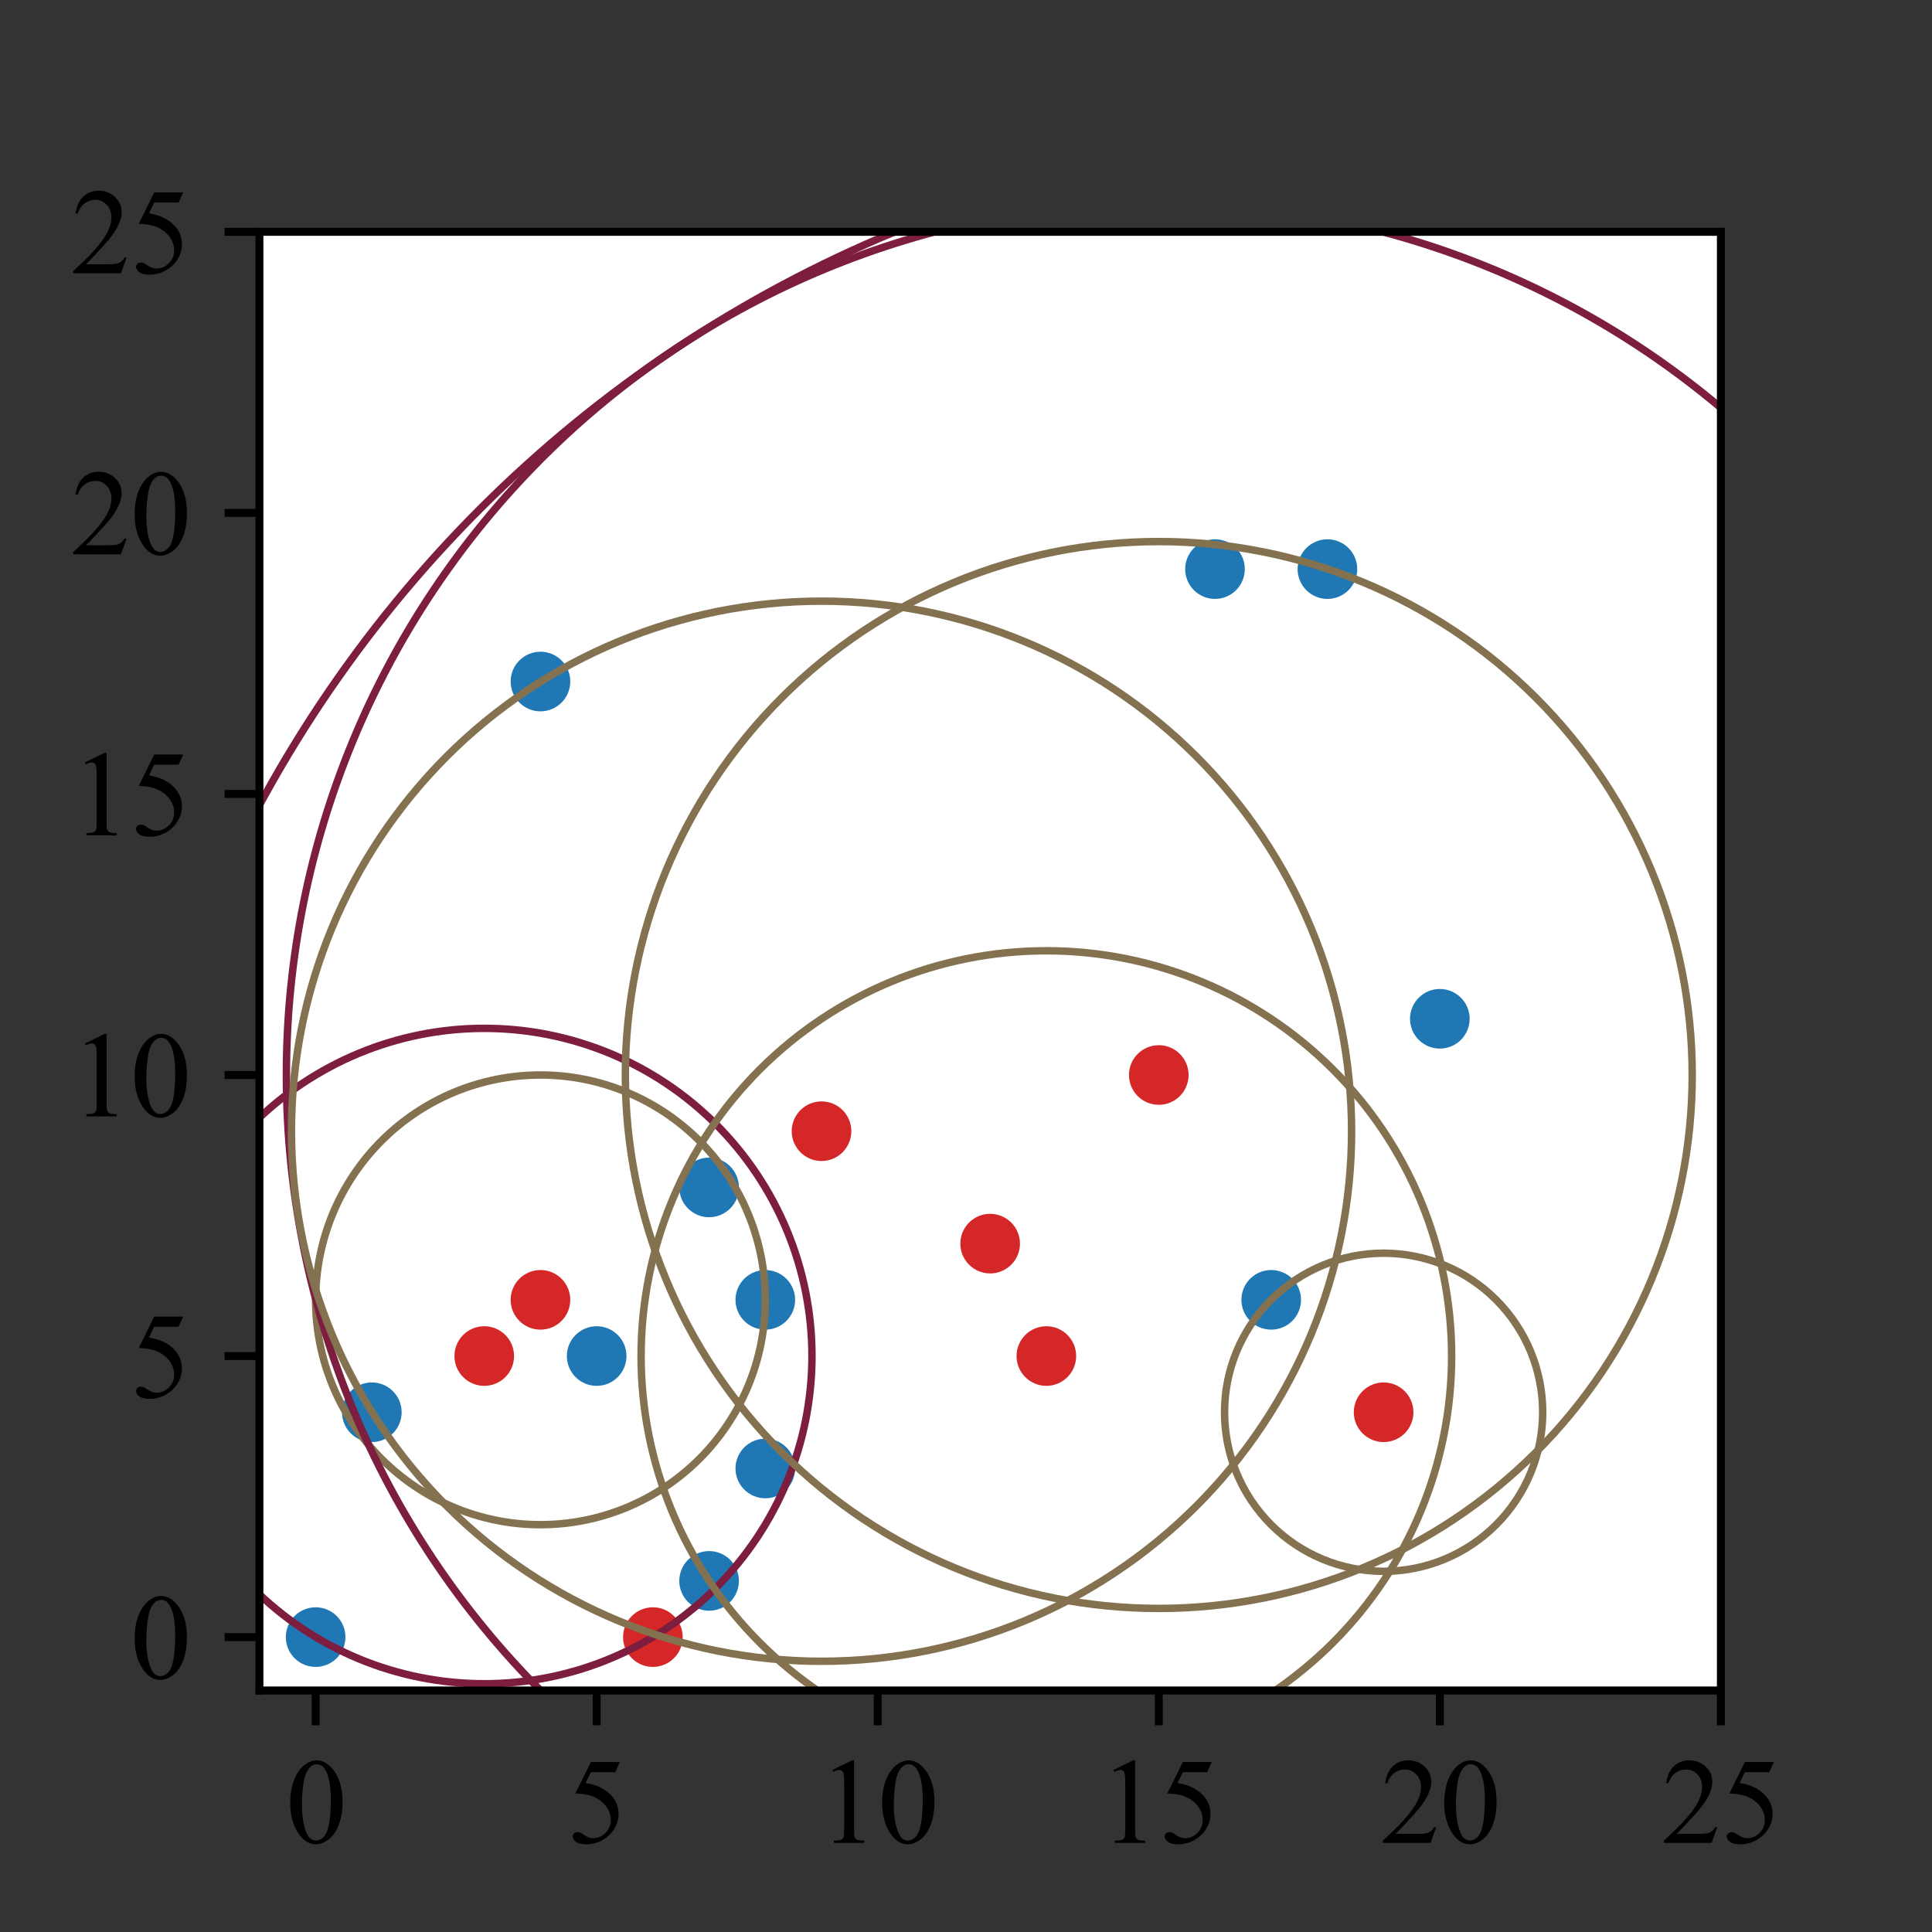 <?xml version="1.0" encoding="utf-8" standalone="no"?>
<!DOCTYPE svg PUBLIC "-//W3C//DTD SVG 1.1//EN"
  "http://www.w3.org/Graphics/SVG/1.1/DTD/svg11.dtd">
<svg xmlns:xlink="http://www.w3.org/1999/xlink" width="194.4pt" height="194.4pt" viewBox="0 0 194.4 194.4" xmlns="http://www.w3.org/2000/svg" version="1.1">
 <rect x="0" y="0" width="194.4" height="194.4" fill="#333333" stroke="none"/>
 <defs>
  <style type="text/css">*{stroke-linejoin: round; stroke-linecap: butt}</style>
 </defs>
 <g id="figure_1">
  <g id="patch_1">
   <path d="M 0 194.4 
L 194.4 194.4 
L 194.4 0 
L 0 0 
L 0 194.4 
z
" style="fill: none"/>
  </g>
  <g id="axes_1">
   <g id="patch_2">
    <path d="M 26.103 170.1 
L 173.157 170.1 
L 173.157 23.328 
L 26.103 23.328 
z
" style="fill: #ffffff"/>
   </g>
   <g id="PathCollection_1">
    <defs>
     <path id="C0_0_8d2ed46693" d="M 0 3 
C 0.796 3 1.559 2.684 2.121 2.121 
C 2.684 1.559 3 0.796 3 -0 
C 3 -0.796 2.684 -1.559 2.121 -2.121 
C 1.559 -2.684 0.796 -3 0 -3 
C -0.796 -3 -1.559 -2.684 -2.121 -2.121 
C -2.684 -1.559 -3 -0.796 -3 0 
C -3 0.796 -2.684 1.559 -2.121 2.121 
C -1.559 2.684 -0.796 3 0 3 
z
"/>
    </defs>
    <g clip-path="url(#p0b5343e1fb)">
     <use xlink:href="#C0_0_8d2ed46693" x="105.286" y="136.447" style="fill: #d62728"/>
    </g>
    <g clip-path="url(#p0b5343e1fb)">
     <use xlink:href="#C0_0_8d2ed46693" x="139.222" y="142.103" style="fill: #d62728"/>
    </g>
    <g clip-path="url(#p0b5343e1fb)">
     <use xlink:href="#C0_0_8d2ed46693" x="65.694" y="164.727" style="fill: #d62728"/>
    </g>
    <g clip-path="url(#p0b5343e1fb)">
     <use xlink:href="#C0_0_8d2ed46693" x="99.63" y="125.135" style="fill: #d62728"/>
    </g>
    <g clip-path="url(#p0b5343e1fb)">
     <use xlink:href="#C0_0_8d2ed46693" x="127.91" y="130.791" style="fill: #1f77b4"/>
    </g>
    <g clip-path="url(#p0b5343e1fb)">
     <use xlink:href="#C0_0_8d2ed46693" x="116.598" y="108.167" style="fill: #d62728"/>
    </g>
    <g clip-path="url(#p0b5343e1fb)">
     <use xlink:href="#C0_0_8d2ed46693" x="122.254" y="57.264" style="fill: #1f77b4"/>
    </g>
    <g clip-path="url(#p0b5343e1fb)">
     <use xlink:href="#C0_0_8d2ed46693" x="54.382" y="68.576" style="fill: #1f77b4"/>
    </g>
    <g clip-path="url(#p0b5343e1fb)">
     <use xlink:href="#C0_0_8d2ed46693" x="71.35" y="159.071" style="fill: #1f77b4"/>
    </g>
    <g clip-path="url(#p0b5343e1fb)">
     <use xlink:href="#C0_0_8d2ed46693" x="144.878" y="102.511" style="fill: #1f77b4"/>
    </g>
    <g clip-path="url(#p0b5343e1fb)">
     <use xlink:href="#C0_0_8d2ed46693" x="77.006" y="147.759" style="fill: #1f77b4"/>
    </g>
    <g clip-path="url(#p0b5343e1fb)">
     <use xlink:href="#C0_0_8d2ed46693" x="82.662" y="113.823" style="fill: #d62728"/>
    </g>
    <g clip-path="url(#p0b5343e1fb)">
     <use xlink:href="#C0_0_8d2ed46693" x="48.726" y="136.447" style="fill: #d62728"/>
    </g>
    <g clip-path="url(#p0b5343e1fb)">
     <use xlink:href="#C0_0_8d2ed46693" x="133.566" y="57.264" style="fill: #1f77b4"/>
    </g>
    <g clip-path="url(#p0b5343e1fb)">
     <use xlink:href="#C0_0_8d2ed46693" x="37.415" y="142.103" style="fill: #1f77b4"/>
    </g>
    <g clip-path="url(#p0b5343e1fb)">
     <use xlink:href="#C0_0_8d2ed46693" x="71.35" y="119.479" style="fill: #1f77b4"/>
    </g>
    <g clip-path="url(#p0b5343e1fb)">
     <use xlink:href="#C0_0_8d2ed46693" x="77.006" y="130.791" style="fill: #1f77b4"/>
    </g>
    <g clip-path="url(#p0b5343e1fb)">
     <use xlink:href="#C0_0_8d2ed46693" x="60.038" y="136.447" style="fill: #1f77b4"/>
    </g>
    <g clip-path="url(#p0b5343e1fb)">
     <use xlink:href="#C0_0_8d2ed46693" x="31.759" y="164.727" style="fill: #1f77b4"/>
    </g>
    <g clip-path="url(#p0b5343e1fb)">
     <use xlink:href="#C0_0_8d2ed46693" x="54.382" y="130.791" style="fill: #d62728"/>
    </g>
   </g>
   <g id="PathCollection_2"/>
   <g id="PathCollection_3"/>
   <g id="patch_3">
    <path d="M 139.222 270.663 
C 173.316 270.663 206.019 257.117 230.127 233.009 
C 254.236 208.9 267.782 176.197 267.782 142.103 
C 267.782 108.009 254.236 75.306 230.127 51.198 
C 206.019 27.089 173.316 13.543 139.222 13.543 
C 105.127 13.543 72.425 27.089 48.316 51.198 
C 24.208 75.306 10.662 108.009 10.662 142.103 
C 10.662 176.197 24.208 208.9 48.316 233.009 
C 72.425 257.117 105.127 270.663 139.222 270.663 
" clip-path="url(#p0b5343e1fb)" style="fill: none; stroke: #7d1d3f; stroke-width: 0.75; stroke-linejoin: miter"/>
   </g>
   <g id="patch_4">
    <path d="M 139.222 158.109 
C 143.467 158.109 147.538 156.423 150.54 153.421 
C 153.541 150.42 155.228 146.348 155.228 142.103 
C 155.228 137.858 153.541 133.786 150.54 130.785 
C 147.538 127.783 143.467 126.097 139.222 126.097 
C 134.977 126.097 130.905 127.783 127.903 130.785 
C 124.902 133.786 123.215 137.858 123.215 142.103 
C 123.215 146.348 124.902 150.42 127.903 153.421 
C 130.905 156.423 134.977 158.109 139.222 158.109 
L 139.222 158.109 
z
" clip-path="url(#p0b5343e1fb)" style="fill: none; stroke: #84714f; stroke-width: 0.75; stroke-linejoin: miter"/>
   </g>
   <g id="patch_5">
    <path d="M 48.726 169.421 
C 57.471 169.421 65.859 165.947 72.043 159.763 
C 78.226 153.58 81.701 145.192 81.701 136.447 
C 81.701 127.702 78.226 119.314 72.043 113.131 
C 65.859 106.947 57.471 103.473 48.726 103.473 
C 39.982 103.473 31.594 106.947 25.41 113.131 
C 19.227 119.314 15.752 127.702 15.752 136.447 
C 15.752 145.192 19.227 153.58 25.41 159.763 
C 31.594 165.947 39.982 169.421 48.726 169.421 
L 48.726 169.421 
z
" clip-path="url(#p0b5343e1fb)" style="fill: none; stroke: #7d1d3f; stroke-width: 0.75; stroke-linejoin: miter"/>
   </g>
   <g id="patch_6">
    <path d="M 54.382 153.415 
C 60.382 153.415 66.137 151.031 70.38 146.789 
C 74.622 142.546 77.006 136.791 77.006 130.791 
C 77.006 124.791 74.622 119.036 70.38 114.794 
C 66.137 110.551 60.382 108.167 54.382 108.167 
C 48.382 108.167 42.627 110.551 38.385 114.794 
C 34.142 119.036 31.759 124.791 31.759 130.791 
C 31.759 136.791 34.142 142.546 38.385 146.789 
C 42.627 151.031 48.382 153.415 54.382 153.415 
L 54.382 153.415 
z
" clip-path="url(#p0b5343e1fb)" style="fill: none; stroke: #84714f; stroke-width: 0.75; stroke-linejoin: miter"/>
   </g>
   <g id="patch_7">
    <path d="M 116.598 195.948 
C 139.877 195.948 162.207 186.699 178.668 170.237 
C 195.129 153.776 204.378 131.447 204.378 108.167 
C 204.378 84.888 195.129 62.558 178.668 46.097 
C 162.207 29.636 139.877 20.387 116.598 20.387 
C 93.318 20.387 70.989 29.636 54.528 46.097 
C 38.067 62.558 28.817 84.888 28.817 108.167 
C 28.817 131.447 38.067 153.776 54.528 170.237 
C 70.989 186.699 93.318 195.948 116.598 195.948 
" clip-path="url(#p0b5343e1fb)" style="fill: none; stroke: #7d1d3f; stroke-width: 0.75; stroke-linejoin: miter"/>
   </g>
   <g id="patch_8">
    <path d="M 105.286 177.227 
C 116.101 177.227 126.474 172.93 134.121 165.282 
C 141.769 157.635 146.065 147.262 146.065 136.447 
C 146.065 125.632 141.769 115.259 134.121 107.612 
C 126.474 99.964 116.101 95.668 105.286 95.668 
C 94.471 95.668 84.098 99.964 76.451 107.612 
C 68.803 115.259 64.507 125.632 64.507 136.447 
C 64.507 147.262 68.803 157.635 76.451 165.282 
C 84.098 172.93 94.471 177.227 105.286 177.227 
L 105.286 177.227 
z
" clip-path="url(#p0b5343e1fb)" style="fill: none; stroke: #84714f; stroke-width: 0.75; stroke-linejoin: miter"/>
   </g>
   <g id="patch_9">
    <path d="M 116.598 161.842 
C 130.833 161.842 144.486 156.187 154.552 146.121 
C 164.617 136.056 170.273 122.402 170.273 108.167 
C 170.273 93.933 164.617 80.279 154.552 70.213 
C 144.486 60.148 130.833 54.492 116.598 54.492 
C 102.363 54.492 88.709 60.148 78.644 70.213 
C 68.578 80.279 62.923 93.933 62.923 108.167 
C 62.923 122.402 68.578 136.056 78.644 146.121 
C 88.709 156.187 102.363 161.842 116.598 161.842 
L 116.598 161.842 
z
" clip-path="url(#p0b5343e1fb)" style="fill: none; stroke: #84714f; stroke-width: 0.75; stroke-linejoin: miter"/>
   </g>
   <g id="patch_10">
    <path d="M 82.662 167.159 
C 96.807 167.159 110.374 161.539 120.376 151.537 
C 130.378 141.535 135.998 127.968 135.998 113.823 
C 135.998 99.678 130.378 86.111 120.376 76.109 
C 110.374 66.107 96.807 60.488 82.662 60.488 
C 68.517 60.488 54.95 66.107 44.948 76.109 
C 34.946 86.111 29.326 99.678 29.326 113.823 
C 29.326 127.968 34.946 141.535 44.948 151.537 
C 54.95 161.539 68.517 167.159 82.662 167.159 
L 82.662 167.159 
z
" clip-path="url(#p0b5343e1fb)" style="fill: none; stroke: #84714f; stroke-width: 0.75; stroke-linejoin: miter"/>
   </g>
   <g id="matplotlib.axis_1">
    <g id="xtick_1">
     <g id="line2d_1">
      <defs>
       <path id="m7e43ad2885" d="M 0 0 
L 0 3.5 
" style="stroke: #000000; stroke-width: 0.8"/>
      </defs>
      <g>
       <use xlink:href="#m7e43ad2885" x="31.759" y="170.1" style="stroke: #000000; stroke-width: 0.8"/>
      </g>
     </g>
     <g id="text_1">
      <!-- 0 -->
      <g transform="translate(28.759 185.433)scale(0.12 -0.12)">
       <defs>
        <path id="TimesNewRomanPSMT-30" d="M 231 2094 
Q 231 2819 450 3342 
Q 669 3866 1031 4122 
Q 1313 4325 1613 4325 
Q 2100 4325 2488 3828 
Q 2972 3213 2972 2159 
Q 2972 1422 2759 906 
Q 2547 391 2217 158 
Q 1888 -75 1581 -75 
Q 975 -75 572 641 
Q 231 1244 231 2094 
z
M 844 2016 
Q 844 1141 1059 588 
Q 1238 122 1591 122 
Q 1759 122 1940 273 
Q 2122 425 2216 781 
Q 2359 1319 2359 2297 
Q 2359 3022 2209 3506 
Q 2097 3866 1919 4016 
Q 1791 4119 1609 4119 
Q 1397 4119 1231 3928 
Q 1006 3669 925 3112 
Q 844 2556 844 2016 
z
" transform="scale(0.016)"/>
       </defs>
       <use xlink:href="#TimesNewRomanPSMT-30"/>
      </g>
     </g>
    </g>
    <g id="xtick_2">
     <g id="line2d_2">
      <g>
       <use xlink:href="#m7e43ad2885" x="60.038" y="170.1" style="stroke: #000000; stroke-width: 0.8"/>
      </g>
     </g>
     <g id="text_2">
      <!-- 5 -->
      <g transform="translate(57.038 185.433)scale(0.12 -0.12)">
       <defs>
        <path id="TimesNewRomanPSMT-35" d="M 2778 4238 
L 2534 3706 
L 1259 3706 
L 981 3138 
Q 1809 3016 2294 2522 
Q 2709 2097 2709 1522 
Q 2709 1188 2573 903 
Q 2438 619 2231 419 
Q 2025 219 1772 97 
Q 1413 -75 1034 -75 
Q 653 -75 479 54 
Q 306 184 306 341 
Q 306 428 378 495 
Q 450 563 559 563 
Q 641 563 702 538 
Q 763 513 909 409 
Q 1144 247 1384 247 
Q 1750 247 2026 523 
Q 2303 800 2303 1197 
Q 2303 1581 2056 1914 
Q 1809 2247 1375 2428 
Q 1034 2569 447 2591 
L 1259 4238 
L 2778 4238 
z
" transform="scale(0.016)"/>
       </defs>
       <use xlink:href="#TimesNewRomanPSMT-35"/>
      </g>
     </g>
    </g>
    <g id="xtick_3">
     <g id="line2d_3">
      <g>
       <use xlink:href="#m7e43ad2885" x="88.318" y="170.1" style="stroke: #000000; stroke-width: 0.8"/>
      </g>
     </g>
     <g id="text_3">
      <!-- 10 -->
      <g transform="translate(82.318 185.433)scale(0.12 -0.12)">
       <defs>
        <path id="TimesNewRomanPSMT-31" d="M 750 3822 
L 1781 4325 
L 1884 4325 
L 1884 747 
Q 1884 391 1914 303 
Q 1944 216 2037 169 
Q 2131 122 2419 116 
L 2419 0 
L 825 0 
L 825 116 
Q 1125 122 1212 167 
Q 1300 213 1334 289 
Q 1369 366 1369 747 
L 1369 3034 
Q 1369 3497 1338 3628 
Q 1316 3728 1258 3775 
Q 1200 3822 1119 3822 
Q 1003 3822 797 3725 
L 750 3822 
z
" transform="scale(0.016)"/>
       </defs>
       <use xlink:href="#TimesNewRomanPSMT-31"/>
       <use xlink:href="#TimesNewRomanPSMT-30" x="50"/>
      </g>
     </g>
    </g>
    <g id="xtick_4">
     <g id="line2d_4">
      <g>
       <use xlink:href="#m7e43ad2885" x="116.598" y="170.1" style="stroke: #000000; stroke-width: 0.8"/>
      </g>
     </g>
     <g id="text_4">
      <!-- 15 -->
      <g transform="translate(110.598 185.433)scale(0.12 -0.12)">
       <use xlink:href="#TimesNewRomanPSMT-31"/>
       <use xlink:href="#TimesNewRomanPSMT-35" x="50"/>
      </g>
     </g>
    </g>
    <g id="xtick_5">
     <g id="line2d_5">
      <g>
       <use xlink:href="#m7e43ad2885" x="144.878" y="170.1" style="stroke: #000000; stroke-width: 0.8"/>
      </g>
     </g>
     <g id="text_5">
      <!-- 20 -->
      <g transform="translate(138.878 185.433)scale(0.12 -0.12)">
       <defs>
        <path id="TimesNewRomanPSMT-32" d="M 2934 816 
L 2638 0 
L 138 0 
L 138 116 
Q 1241 1122 1691 1759 
Q 2141 2397 2141 2925 
Q 2141 3328 1894 3587 
Q 1647 3847 1303 3847 
Q 991 3847 742 3664 
Q 494 3481 375 3128 
L 259 3128 
Q 338 3706 661 4015 
Q 984 4325 1469 4325 
Q 1984 4325 2329 3994 
Q 2675 3663 2675 3213 
Q 2675 2891 2525 2569 
Q 2294 2063 1775 1497 
Q 997 647 803 472 
L 1909 472 
Q 2247 472 2383 497 
Q 2519 522 2628 598 
Q 2738 675 2819 816 
L 2934 816 
z
" transform="scale(0.016)"/>
       </defs>
       <use xlink:href="#TimesNewRomanPSMT-32"/>
       <use xlink:href="#TimesNewRomanPSMT-30" x="50"/>
      </g>
     </g>
    </g>
    <g id="xtick_6">
     <g id="line2d_6">
      <g>
       <use xlink:href="#m7e43ad2885" x="173.157" y="170.1" style="stroke: #000000; stroke-width: 0.8"/>
      </g>
     </g>
     <g id="text_6">
      <!-- 25 -->
      <g transform="translate(167.157 185.433)scale(0.12 -0.12)">
       <use xlink:href="#TimesNewRomanPSMT-32"/>
       <use xlink:href="#TimesNewRomanPSMT-35" x="50"/>
      </g>
     </g>
    </g>
   </g>
   <g id="matplotlib.axis_2">
    <g id="ytick_1">
     <g id="line2d_7">
      <defs>
       <path id="md6f735be55" d="M 0 0 
L -3.5 0 
" style="stroke: #000000; stroke-width: 0.8"/>
      </defs>
      <g>
       <use xlink:href="#md6f735be55" x="26.103" y="164.727" style="stroke: #000000; stroke-width: 0.8"/>
      </g>
     </g>
     <g id="text_7">
      <!-- 0 -->
      <g transform="translate(13.103 168.893)scale(0.12 -0.12)">
       <use xlink:href="#TimesNewRomanPSMT-30"/>
      </g>
     </g>
    </g>
    <g id="ytick_2">
     <g id="line2d_8">
      <g>
       <use xlink:href="#md6f735be55" x="26.103" y="136.447" style="stroke: #000000; stroke-width: 0.8"/>
      </g>
     </g>
     <g id="text_8">
      <!-- 5 -->
      <g transform="translate(13.103 140.613)scale(0.12 -0.12)">
       <use xlink:href="#TimesNewRomanPSMT-35"/>
      </g>
     </g>
    </g>
    <g id="ytick_3">
     <g id="line2d_9">
      <g>
       <use xlink:href="#md6f735be55" x="26.103" y="108.167" style="stroke: #000000; stroke-width: 0.8"/>
      </g>
     </g>
     <g id="text_9">
      <!-- 10 -->
      <g transform="translate(7.103 112.334)scale(0.12 -0.12)">
       <use xlink:href="#TimesNewRomanPSMT-31"/>
       <use xlink:href="#TimesNewRomanPSMT-30" x="50"/>
      </g>
     </g>
    </g>
    <g id="ytick_4">
     <g id="line2d_10">
      <g>
       <use xlink:href="#md6f735be55" x="26.103" y="79.888" style="stroke: #000000; stroke-width: 0.8"/>
      </g>
     </g>
     <g id="text_10">
      <!-- 15 -->
      <g transform="translate(7.103 84.054)scale(0.12 -0.12)">
       <use xlink:href="#TimesNewRomanPSMT-31"/>
       <use xlink:href="#TimesNewRomanPSMT-35" x="50"/>
      </g>
     </g>
    </g>
    <g id="ytick_5">
     <g id="line2d_11">
      <g>
       <use xlink:href="#md6f735be55" x="26.103" y="51.608" style="stroke: #000000; stroke-width: 0.8"/>
      </g>
     </g>
     <g id="text_11">
      <!-- 20 -->
      <g transform="translate(7.103 55.774)scale(0.12 -0.12)">
       <use xlink:href="#TimesNewRomanPSMT-32"/>
       <use xlink:href="#TimesNewRomanPSMT-30" x="50"/>
      </g>
     </g>
    </g>
    <g id="ytick_6">
     <g id="line2d_12">
      <g>
       <use xlink:href="#md6f735be55" x="26.103" y="23.328" style="stroke: #000000; stroke-width: 0.8"/>
      </g>
     </g>
     <g id="text_12">
      <!-- 25 -->
      <g transform="translate(7.103 27.494)scale(0.12 -0.12)">
       <use xlink:href="#TimesNewRomanPSMT-32"/>
       <use xlink:href="#TimesNewRomanPSMT-35" x="50"/>
      </g>
     </g>
    </g>
   </g>
   <g id="patch_11">
    <path d="M 26.103 170.1 
L 26.103 23.328 
" style="fill: none; stroke: #000000; stroke-width: 0.8; stroke-linejoin: miter; stroke-linecap: square"/>
   </g>
   <g id="patch_12">
    <path d="M 173.157 170.1 
L 173.157 23.328 
" style="fill: none; stroke: #000000; stroke-width: 0.8; stroke-linejoin: miter; stroke-linecap: square"/>
   </g>
   <g id="patch_13">
    <path d="M 26.103 170.1 
L 173.157 170.1 
" style="fill: none; stroke: #000000; stroke-width: 0.8; stroke-linejoin: miter; stroke-linecap: square"/>
   </g>
   <g id="patch_14">
    <path d="M 26.103 23.328 
L 173.157 23.328 
" style="fill: none; stroke: #000000; stroke-width: 0.8; stroke-linejoin: miter; stroke-linecap: square"/>
   </g>
  </g>
 </g>
 <defs>
  <clipPath id="p0b5343e1fb">
   <rect x="26.103" y="23.328" width="147.055" height="146.772"/>
  </clipPath>
 </defs>
</svg>
